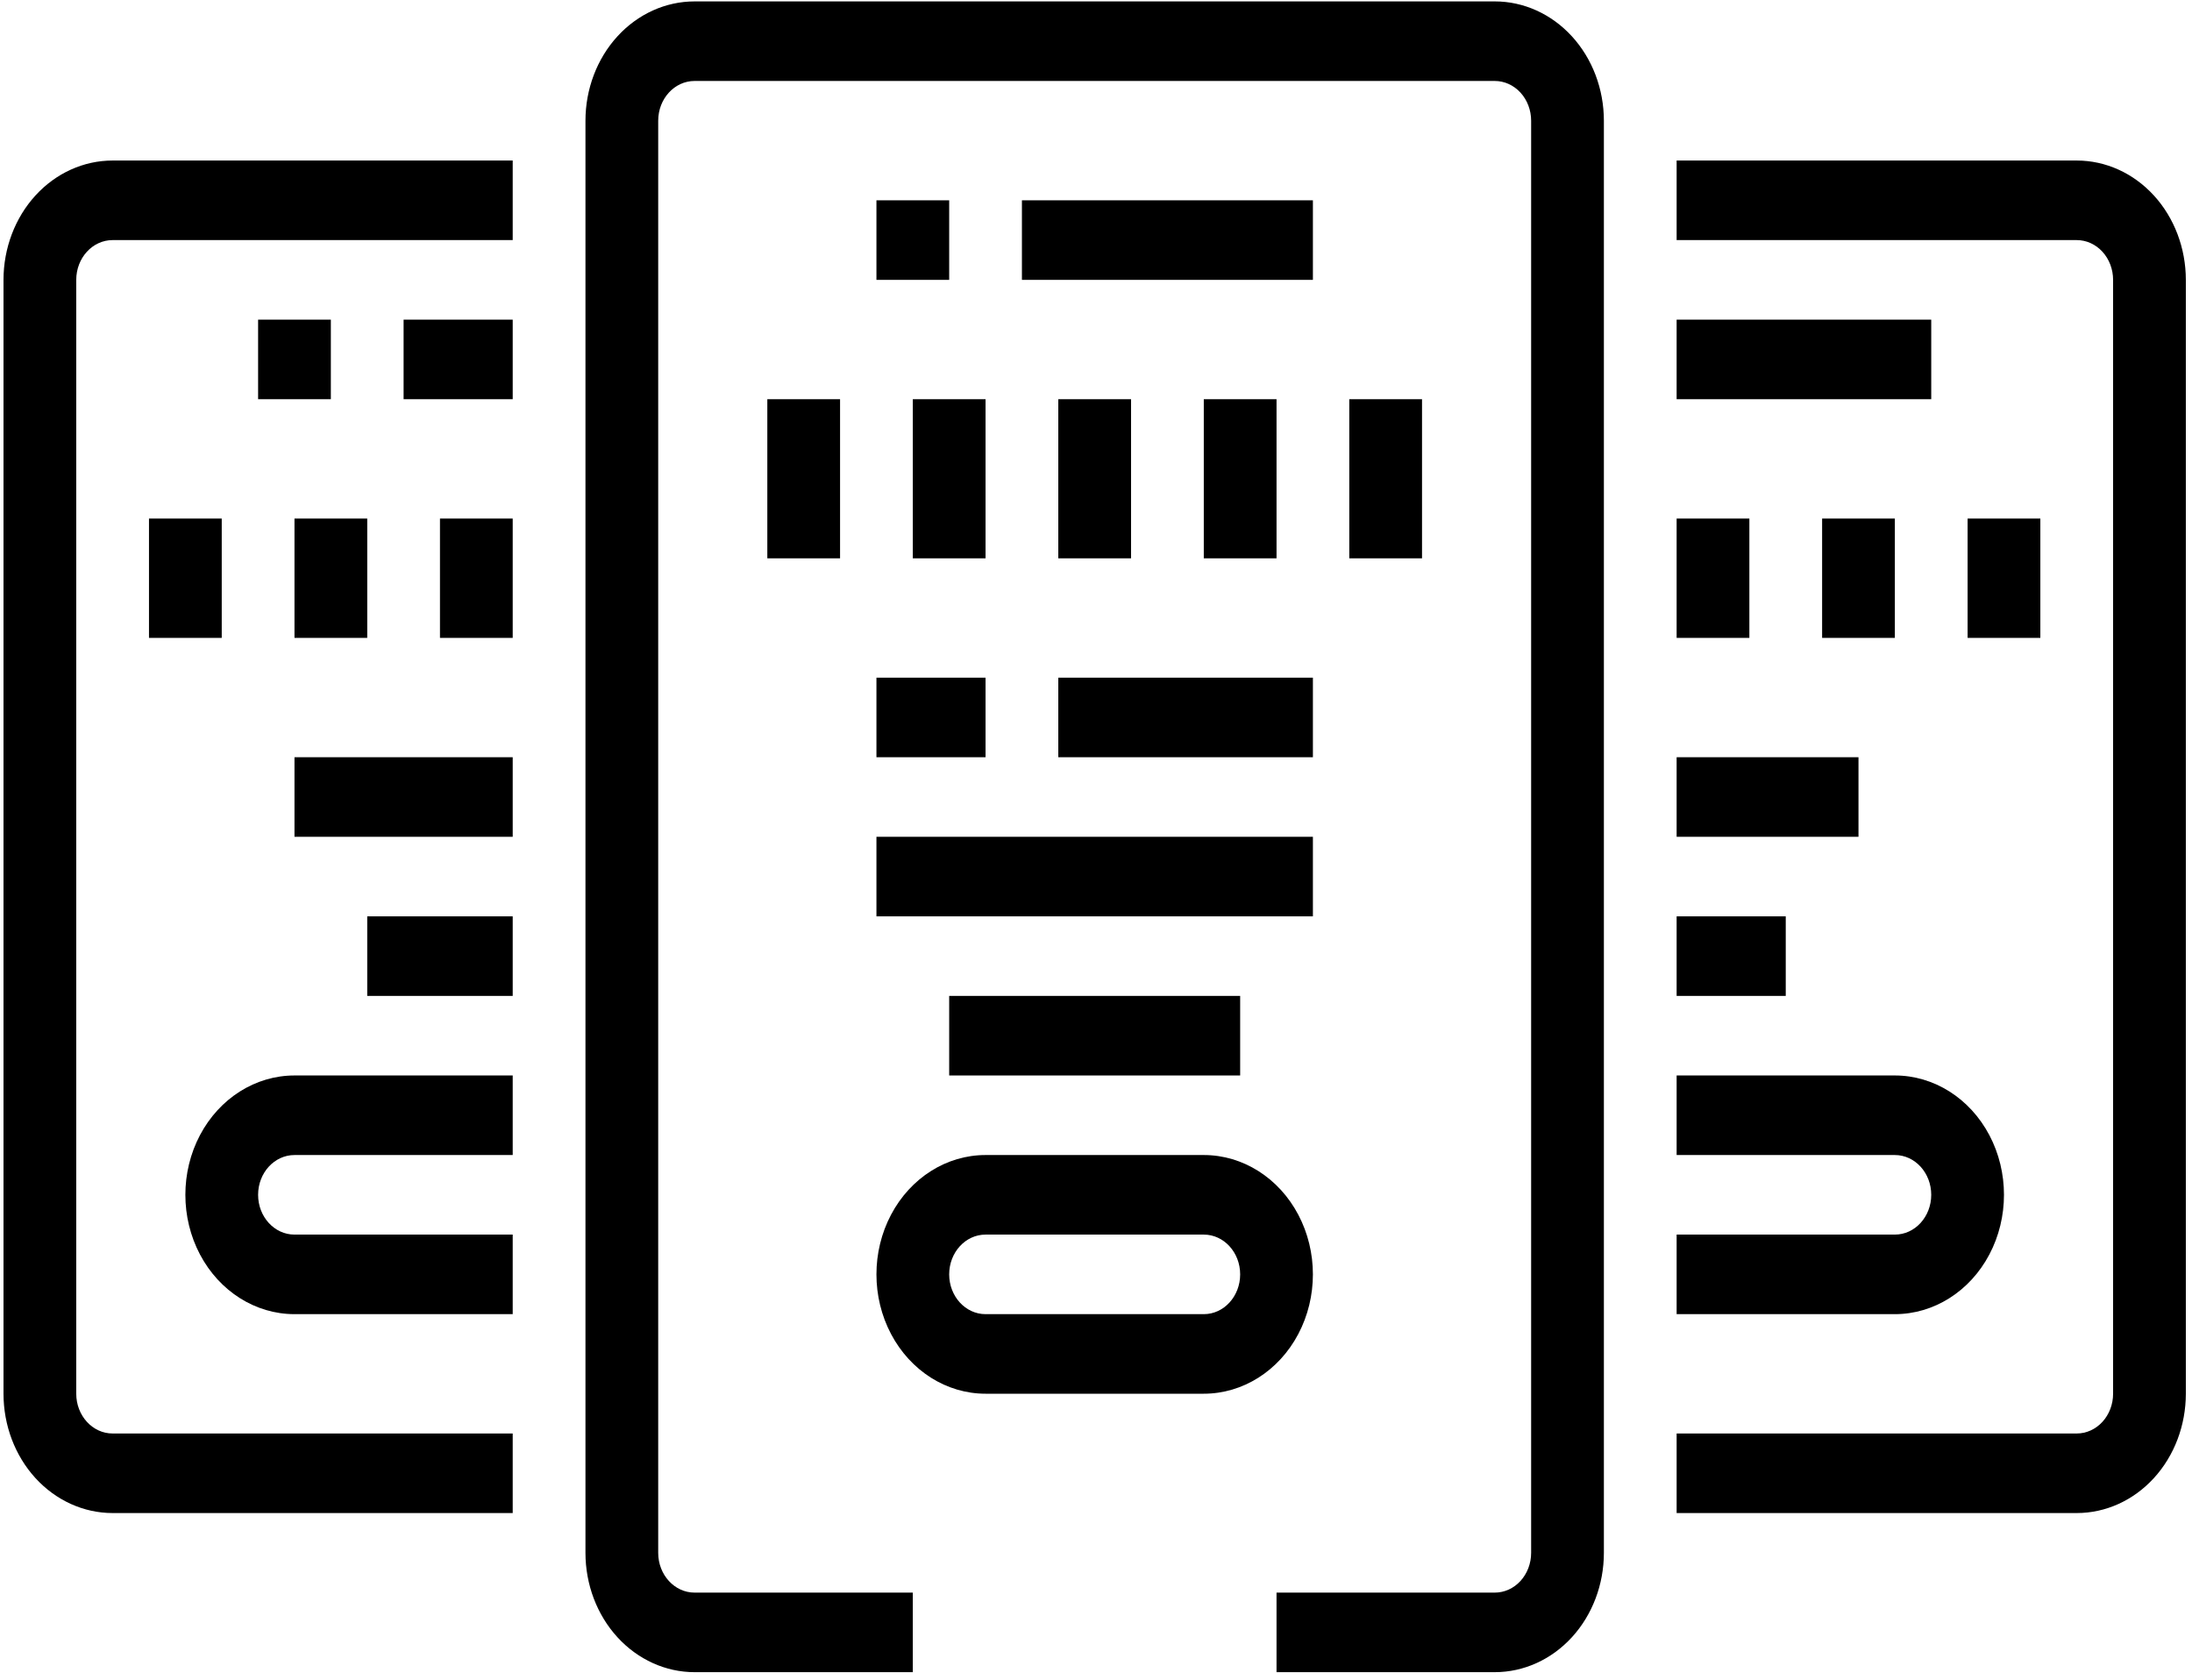 <?xml version="1.0" encoding="UTF-8"?>
<!DOCTYPE svg PUBLIC "-//W3C//DTD SVG 1.1//EN" "http://www.w3.org/Graphics/SVG/1.1/DTD/svg11.dtd">
<!-- Creator: CorelDRAW -->
<svg xmlns="http://www.w3.org/2000/svg" xml:space="preserve" width="407px" height="312px" version="1.1" style="shape-rendering:geometricPrecision; text-rendering:geometricPrecision; image-rendering:optimizeQuality; fill-rule:evenodd; clip-rule:evenodd"
viewBox="0 0 407 311.999"
 xmlns:xlink="http://www.w3.org/1999/xlink"
 xmlns:xodm="http://www.corel.com/coreldraw/odm/2003">
 <defs>
  <style type="text/css">
   <![CDATA[
    .fil0 {fill:black}
    .fil1 {fill:white}
   ]]>
  </style>
 </defs>
<symbol id="a" viewBox="-45.145 -111.483 18.347 17.945">
 <path class="fil0" d="M-26.798 -102.578l0 1.563 -12.779 0c0.134,1.28 0.595,2.24 1.384,2.879 0.795,0.642 1.908,0.96 3.337,0.96 1.144,0 2.321,-0.168 3.527,-0.503 1.205,-0.34 2.444,-0.859 3.716,-1.551l0 4.208c-1.289,0.491 -2.578,0.859 -3.872,1.105 -1.295,0.25 -2.587,0.379 -3.873,0.379 -3.097,0 -5.502,-0.784 -7.22,-2.355 -1.713,-1.576 -2.567,-3.783 -2.567,-6.618 0,-2.79 0.84,-4.98 2.522,-6.573 1.688,-1.599 4.006,-2.399 6.953,-2.399 2.684,0 4.835,0.812 6.45,2.433 1.613,1.615 2.422,3.772 2.422,6.472zm-5.614 -1.807c0,-1.041 -0.307,-1.878 -0.915,-2.511 -0.602,-0.639 -1.392,-0.96 -2.366,-0.96 -1.066,0 -1.928,0.299 -2.589,0.893 -0.655,0.597 -1.066,1.456 -1.227,2.578l7.097 0z"/>
</symbol>
<symbol id="g" viewBox="-46.071 -115.925 13.805 21.941">
 <path class="fil0" d="M-37.891 -115.925l0 4.854 5.625 0 0 3.907 -5.625 0 0 7.243c0,0.798 0.156,1.336 0.469,1.618 0.312,0.276 0.937,0.413 1.875,0.413l2.812 0 0 3.906 -4.687 0c-2.16,0 -3.689,-0.449 -4.587,-1.351 -0.901,-0.898 -1.351,-2.427 -1.351,-4.587l0 -7.243 -2.711 0.001 0 -3.907 2.711 0 0 -4.854 5.469 0z"/>
</symbol>
<symbol id="h" viewBox="-45.144 -111.484 17.287 17.946">
 <path class="fil0" d="M-36.205 -101.674c-1.139,0 -1.995,0.196 -2.567,0.58 -0.575,0.388 -0.859,0.957 -0.859,1.708 0,0.692 0.228,1.236 0.692,1.629 0.46,0.388 1.104,0.58 1.93,0.58 1.027,0 1.889,-0.368 2.589,-1.104 0.706,-0.737 1.06,-1.658 1.06,-2.768l0 -0.625 -2.845 0zm8.348 -2.065l0 9.754 -5.502 0 0 -2.533c-0.737,1.035 -1.563,1.791 -2.478,2.265 -0.915,0.475 -2.028,0.715 -3.337,0.715 -1.772,0 -3.211,-0.517 -4.319,-1.552 -1.102,-1.032 -1.651,-2.371 -1.651,-4.017 0,-2.009 0.686,-3.477 2.065,-4.408 1.383,-0.938 3.549,-1.407 6.495,-1.407l3.225 0 0 -0.435c0,-0.862 -0.343,-1.496 -1.027,-1.897 -0.678,-0.402 -1.741,-0.603 -3.192,-0.603 -1.169,0 -2.254,0.12 -3.259,0.357 -1.004,0.232 -1.942,0.581 -2.812,1.05l0 -4.163c1.175,-0.29 2.349,-0.505 3.527,-0.648 1.183,-0.147 2.36,-0.223 3.537,-0.223 3.086,0 5.312,0.611 6.674,1.83 1.367,1.214 2.054,3.187 2.054,5.915l0 0z"/>
</symbol>
<symbol id="j" viewBox="-43.861 -117.722 5.468 23.737">
 <path class="fil0" d="M-43.861 -111.071l5.468 0 0 17.087 -5.468 0 0 -17.087zm0 -6.651l5.468 0 0 4.453 -5.468 0 0 -4.453z"/>
</symbol>
<symbol id="b" viewBox="-43.861 -117.721 18.749 23.738">
 <polygon class="fil0" points="-43.861,-117.721 -38.393,-117.721 -38.393,-104.798 -32.11,-111.07 -25.76,-111.07 -34.108,-103.235 -25.113,-93.984 -31.731,-93.984 -38.393,-101.104 -38.393,-93.984 -43.861,-93.984 "/>
</symbol>
<symbol id="k" viewBox="-43.862 -111.483 17.187 17.499">
 <path class="fil0" d="M-26.675 -104.385l0 10.401 -5.502 0 0 -7.968c0,-1.474 -0.034,-2.489 -0.101,-3.047 -0.061,-0.558 -0.173,-0.971 -0.334,-1.239 -0.218,-0.357 -0.508,-0.63 -0.871,-0.826 -0.365,-0.201 -0.781,-0.301 -1.25,-0.301 -1.138,0 -2.037,0.441 -2.689,1.317 -0.648,0.878 -0.971,2.098 -0.971,3.66l0 8.404 -5.469 0 0 -17.086 5.469 0 0 2.5c0.817,-0.996 1.688,-1.73 2.611,-2.199 0.929,-0.474 1.956,-0.714 3.08,-0.714 1.97,0 3.465,0.608 4.487,1.819 1.027,1.206 1.54,2.966 1.54,5.279z"/>
</symbol>
<symbol id="l" viewBox="-45.145 -111.483 18.782 17.945">
 <path class="fil0" d="M-35.726 -107.577c-1.214,0 -2.14,0.435 -2.779,1.306 -0.633,0.87 -0.948,2.126 -0.948,3.761 0,1.637 0.315,2.89 0.948,3.761 0.639,0.87 1.565,1.306 2.779,1.306 1.189,0 2.098,-0.436 2.723,-1.306 0.631,-0.871 0.949,-2.124 0.949,-3.761 0,-1.635 -0.318,-2.891 -0.949,-3.761 -0.625,-0.871 -1.534,-1.306 -2.723,-1.306zm0 -3.906c2.938,0 5.234,0.792 6.886,2.377 1.651,1.584 2.477,3.783 2.477,6.595 0,2.807 -0.826,5.006 -2.477,6.596 -1.652,1.585 -3.948,2.377 -6.886,2.377 -2.954,0 -5.265,-0.792 -6.931,-2.377 -1.659,-1.59 -2.488,-3.789 -2.488,-6.596 0,-2.812 0.828,-5.011 2.488,-6.595 1.666,-1.585 3.976,-2.377 6.931,-2.377z"/>
</symbol>
<symbol id="d" viewBox="-46.105 -111.071 19.429 23.827">
 <path class="fil0" d="M-46.105 -111.071l5.469 0 4.586 11.595 3.907 -11.595 5.468 0 -7.187 18.705c-0.723,1.903 -1.568,3.231 -2.533,3.984 -0.96,0.759 -2.23,1.138 -3.806,1.138l-3.158 0 0 -3.582 1.707 0c0.929,0 1.602,-0.151 2.02,-0.446 0.424,-0.29 0.754,-0.82 0.994,-1.585l0.145 -0.469 -7.612 -17.745z"/>
</symbol>
<symbol id="c" viewBox="-43.895 -111.484 27.498 17.5">
 <path class="fil0" d="M-28.025 -108.235c0.692,-1.055 1.512,-1.858 2.466,-2.411 0.952,-0.558 1.998,-0.837 3.136,-0.837 1.964,0 3.46,0.608 4.486,1.819 1.027,1.205 1.541,2.966 1.541,5.278l0 10.401 -5.491 0 0 -8.905c0.005,-0.134 0.014,-0.271 0.022,-0.414 0.006,-0.139 0.011,-0.345 0.011,-0.613 0,-1.211 -0.178,-2.09 -0.535,-2.634 -0.357,-0.541 -0.935,-0.814 -1.73,-0.814 -1.035,0 -1.836,0.429 -2.399,1.283 -0.567,0.857 -0.86,2.092 -0.882,3.705l0 8.393 -5.491 -0.001 0 -8.905c0,-1.898 -0.165,-3.117 -0.491,-3.661 -0.321,-0.541 -0.898,-0.814 -1.73,-0.814 -1.049,0 -1.861,0.432 -2.433,1.294 -0.566,0.856 -0.848,2.084 -0.848,3.683l0 8.404 -5.502 -0.001 0 -17.086 5.502 0 0 2.5c0.67,-0.965 1.44,-1.691 2.31,-2.176 0.871,-0.491 1.825,-0.737 2.869,-0.737 1.182,0 2.223,0.287 3.124,0.859 0.907,0.567 1.596,1.362 2.065,2.389l0 0.001z"/>
</symbol>
<symbol id="e" viewBox="-43.861 -117.721 18.347 24.183">
 <path class="fil0" d="M-34.766 -97.511c1.166,0 2.059,-0.427 2.678,-1.284 0.617,-0.853 0.927,-2.092 0.927,-3.716 0,-1.629 -0.31,-2.871 -0.927,-3.727 -0.619,-0.854 -1.512,-1.284 -2.678,-1.284 -1.169,0 -2.065,0.432 -2.69,1.295 -0.625,0.856 -0.937,2.095 -0.937,3.716 0,1.615 0.312,2.854 0.937,3.716 0.625,0.857 1.521,1.284 2.69,1.284zm-3.627 -11.059c0.75,-0.996 1.585,-1.73 2.5,-2.199 0.915,-0.474 1.966,-0.714 3.158,-0.714 2.103,0 3.833,0.837 5.189,2.511 1.353,1.674 2.031,3.828 2.031,6.461 0,2.634 -0.678,4.788 -2.031,6.462 -1.356,1.674 -3.086,2.511 -5.189,2.511 -1.192,0 -2.243,-0.24 -3.158,-0.714 -0.915,-0.475 -1.75,-1.208 -2.5,-2.199l0 2.467 -5.468 0 0 -23.737 5.468 0 0 9.151z"/>
</symbol>
<symbol id="f" viewBox="-45.078 -117.722 18.336 24.184">
 <path class="fil0" d="M-32.233 -108.571l0 -9.151 5.491 0.001 0 23.737 -5.491 0 0 -2.467c-0.753,1.004 -1.582,1.741 -2.489,2.21 -0.909,0.469 -1.958,0.703 -3.147,0.703 -2.106,0 -3.836,-0.837 -5.189,-2.511 -1.348,-1.674 -2.02,-3.828 -2.02,-6.462 0,-2.633 0.672,-4.787 2.02,-6.461 1.353,-1.674 3.083,-2.511 5.189,-2.511 1.183,0 2.227,0.24 3.136,0.714 0.915,0.469 1.746,1.203 2.5,2.199l0 -0.001zm-3.604 11.06c1.174,0 2.067,-0.427 2.678,-1.284 0.617,-0.854 0.926,-2.092 0.926,-3.716 0,-1.63 -0.309,-2.871 -0.926,-3.728 -0.611,-0.854 -1.504,-1.283 -2.678,-1.283 -1.161,0 -2.051,0.429 -2.668,1.283 -0.611,0.857 -0.915,2.098 -0.915,3.728 0,1.623 0.305,2.862 0.915,3.716 0.617,0.856 1.507,1.284 2.668,1.284z"/>
</symbol>
<symbol id="i" viewBox="-43.861 -111.483 12.7 17.5">
 <path class="fil0" d="M-31.161 -106.416c-0.486,-0.224 -0.966,-0.386 -1.44,-0.491 -0.469,-0.112 -0.943,-0.168 -1.417,-0.168 -1.407,0 -2.489,0.452 -3.248,1.351 -0.753,0.901 -1.127,2.193 -1.127,3.872l0 7.868 -5.468 0 0 -17.086 5.468 0 0 2.801c0.697,-1.116 1.501,-1.931 2.41,-2.444 0.915,-0.514 2.009,-0.77 3.281,-0.77 0.179,0 0.374,0.008 0.592,0.022 0.215,0.017 0.524,0.05 0.926,0.101l0.023 4.944z"/>
</symbol>
<symbol id="m" viewBox="-44.933 -117.175 19.385 23.637">
 <path class="fil0" d="M-25.548 -95.234c-1.08,0.558 -2.207,0.979 -3.382,1.261 -1.169,0.29 -2.385,0.435 -3.649,0.435 -3.794,0 -6.805,-1.06 -9.029,-3.18 -2.218,-2.12 -3.325,-5 -3.325,-8.638 0,-3.639 1.107,-6.518 3.325,-8.638 2.224,-2.121 5.234,-3.181 9.029,-3.181 1.264,0 2.48,0.142 3.649,0.424 1.175,0.285 2.302,0.709 3.382,1.272l0 4.71c-1.094,-0.742 -2.171,-1.286 -3.225,-1.629 -1.058,-0.349 -2.171,-0.525 -3.337,-0.525 -2.098,0 -3.747,0.675 -4.944,2.02 -1.2,1.339 -1.797,3.189 -1.797,5.546 0,2.352 0.597,4.202 1.797,5.547 1.197,1.339 2.846,2.009 4.944,2.009 1.166,0 2.279,-0.17 3.337,-0.514 1.054,-0.348 2.131,-0.895 3.225,-1.64l0 4.721z"/>
</symbol>
 <rect class="fil1" y="-0.001" width="407" height="312"/>
 <g id="Layer_x0020_1">
  <g id="_2304595367824">
   <path class="fil0" d="M277.541 0.261l-148.576 0c-5.372,0 -10.528,2.334 -14.326,6.489 -3.798,4.155 -5.933,9.793 -5.933,15.668l0 265.895c0,5.876 2.134,11.515 5.933,15.668 3.799,4.154 8.955,6.49 14.326,6.49l40.521 -0.001 0 -14.771 -40.521 0c-3.729,0 -6.753,-3.308 -6.753,-7.386l0 -265.895c0,-4.079 3.024,-7.386 6.753,-7.386l148.576 0c1.791,0 3.509,0.778 4.776,2.163 1.266,1.385 1.978,3.264 1.978,5.223l0 265.895c0,1.958 -0.712,3.838 -1.978,5.223 -1.267,1.384 -2.985,2.163 -4.776,2.163l-40.521 0 0 14.771 40.521 0c5.373,0 10.528,-2.334 14.327,-6.489 3.798,-4.154 5.933,-9.793 5.933,-15.668l0 -265.895c0,-5.876 -2.134,-11.514 -5.933,-15.669 -3.799,-4.154 -8.955,-6.489 -14.327,-6.489l0 0.001z"/>
   <path class="fil0" d="M20.911 280.927l74.287 0 0 -14.771 -74.287 0c-3.73,0 -6.754,-3.308 -6.754,-7.386l0 -206.808c0,-4.078 3.024,-7.385 6.754,-7.385l74.287 0 0 -14.772 -74.287 0c-5.373,0 -10.529,2.334 -14.327,6.489 -3.798,4.155 -5.933,9.793 -5.933,15.668l0 206.807c0,5.876 2.134,11.515 5.933,15.669 3.799,4.154 8.955,6.489 14.327,6.489l0 0z"/>
   <polygon class="fil0" points="162.733,37.191 176.24,37.191 176.24,51.962 162.733,51.962 "/>
   <polygon class="fil0" points="189.746,37.191 243.774,37.191 243.774,51.962 189.746,51.962 "/>
   <polygon class="fil0" points="142.473,74.12 155.979,74.12 155.979,103.664 142.473,103.664 "/>
   <polygon class="fil0" points="169.486,74.12 182.993,74.12 182.993,103.664 169.486,103.664 "/>
   <polygon class="fil0" points="196.5,74.12 210.007,74.12 210.007,103.664 196.5,103.664 "/>
   <polygon class="fil0" points="223.513,74.12 237.02,74.12 237.02,103.664 223.513,103.664 "/>
   <polygon class="fil0" points="250.527,74.12 264.034,74.12 264.034,103.664 250.527,103.664 "/>
   <polygon class="fil0" points="196.5,125.822 243.774,125.822 243.774,140.594 196.5,140.594 "/>
   <path class="fil0" d="M182.993 258.77l40.52 0c7.239,0 13.926,-4.224 17.547,-11.079 3.618,-6.855 3.618,-15.303 0,-22.158 -3.621,-6.855 -10.308,-11.079 -17.547,-11.079l-40.52 0c-7.239,0 -13.926,4.224 -17.546,11.079 -3.618,6.855 -3.618,15.303 0,22.158 3.62,6.855 10.307,11.079 17.546,11.079zm0 -29.544l40.52 0c3.73,0 6.754,3.307 6.754,7.386 0,4.078 -3.024,7.386 -6.754,7.386l-40.52 0c-3.729,0 -6.753,-3.308 -6.753,-7.386 0,-4.079 3.024,-7.386 6.753,-7.386z"/>
   <polygon class="fil0" points="74.938,59.348 95.198,59.348 95.198,74.12 74.938,74.12 "/>
   <polygon class="fil0" points="27.664,96.278 41.171,96.278 41.171,118.436 27.664,118.436 "/>
   <polygon class="fil0" points="54.678,96.278 68.185,96.278 68.185,118.436 54.678,118.436 "/>
   <polygon class="fil0" points="81.691,96.278 95.198,96.278 95.198,118.436 81.691,118.436 "/>
   <polygon class="fil0" points="47.924,59.348 61.431,59.348 61.431,74.12 47.924,74.12 "/>
   <path class="fil0" d="M54.678 243.998l40.52 0 0 -14.772 -40.52 0c-3.73,0 -6.754,-3.308 -6.754,-7.386 0,-4.079 3.024,-7.386 6.754,-7.386l40.52 0 0 -14.772 -40.52 0c-7.239,0 -13.926,4.224 -17.546,11.078 -3.618,6.855 -3.618,15.303 0,22.158 3.62,6.855 10.307,11.079 17.546,11.079l0 0.001z"/>
   <path class="fil0" d="M385.596 29.805l-74.288 0 0 14.772 74.288 0c1.791,0 3.509,0.777 4.775,2.163 1.267,1.384 1.978,3.264 1.978,5.222l0 206.807c0,1.959 -0.711,3.838 -1.978,5.223 -1.266,1.385 -2.984,2.163 -4.775,2.163l-74.288 0.001 0 14.771 74.288 0c5.372,0 10.528,-2.334 14.326,-6.489 3.799,-4.154 5.934,-9.793 5.934,-15.668l0 -206.807c0,-5.876 -2.135,-11.514 -5.934,-15.669 -3.799,-4.154 -8.954,-6.489 -14.326,-6.489l0 0z"/>
   <polygon class="fil0" points="311.308,59.348 358.582,59.348 358.582,74.12 311.308,74.12 "/>
   <polygon class="fil0" points="365.336,96.278 378.842,96.278 378.842,118.436 365.336,118.436 "/>
   <polygon class="fil0" points="338.322,96.278 351.829,96.278 351.829,118.436 338.322,118.436 "/>
   <polygon class="fil0" points="311.308,96.278 324.815,96.278 324.815,118.436 311.308,118.436 "/>
   <path class="fil0" d="M311.308 199.682l0 14.771 40.521 0.001c3.729,0 6.753,3.307 6.753,7.386 0,4.078 -3.024,7.386 -6.753,7.386l-40.521 0 0 14.772 40.521 0c7.239,0 13.926,-4.224 17.546,-11.079 3.618,-6.855 3.618,-15.303 0,-22.158 -3.621,-6.855 -10.307,-11.079 -17.546,-11.079l-40.521 0z"/>
   <polygon class="fil0" points="162.733,125.822 182.993,125.822 182.993,140.594 162.733,140.594 "/>
   <polygon class="fil0" points="162.733,155.366 243.774,155.366 243.774,170.138 162.733,170.138 "/>
   <polygon class="fil0" points="176.24,184.91 230.267,184.91 230.267,199.682 176.24,199.682 "/>
   <polygon class="fil0" points="54.678,140.594 95.198,140.594 95.198,155.366 54.678,155.366 "/>
   <polygon class="fil0" points="68.185,170.138 95.198,170.138 95.198,184.91 68.185,184.91 "/>
   <polygon class="fil0" points="311.308,140.594 345.075,140.594 345.075,155.366 311.308,155.366 "/>
   <polygon class="fil0" points="311.308,170.138 331.569,170.138 331.569,184.91 311.308,184.91 "/>
  </g>
 </g>
</svg>
